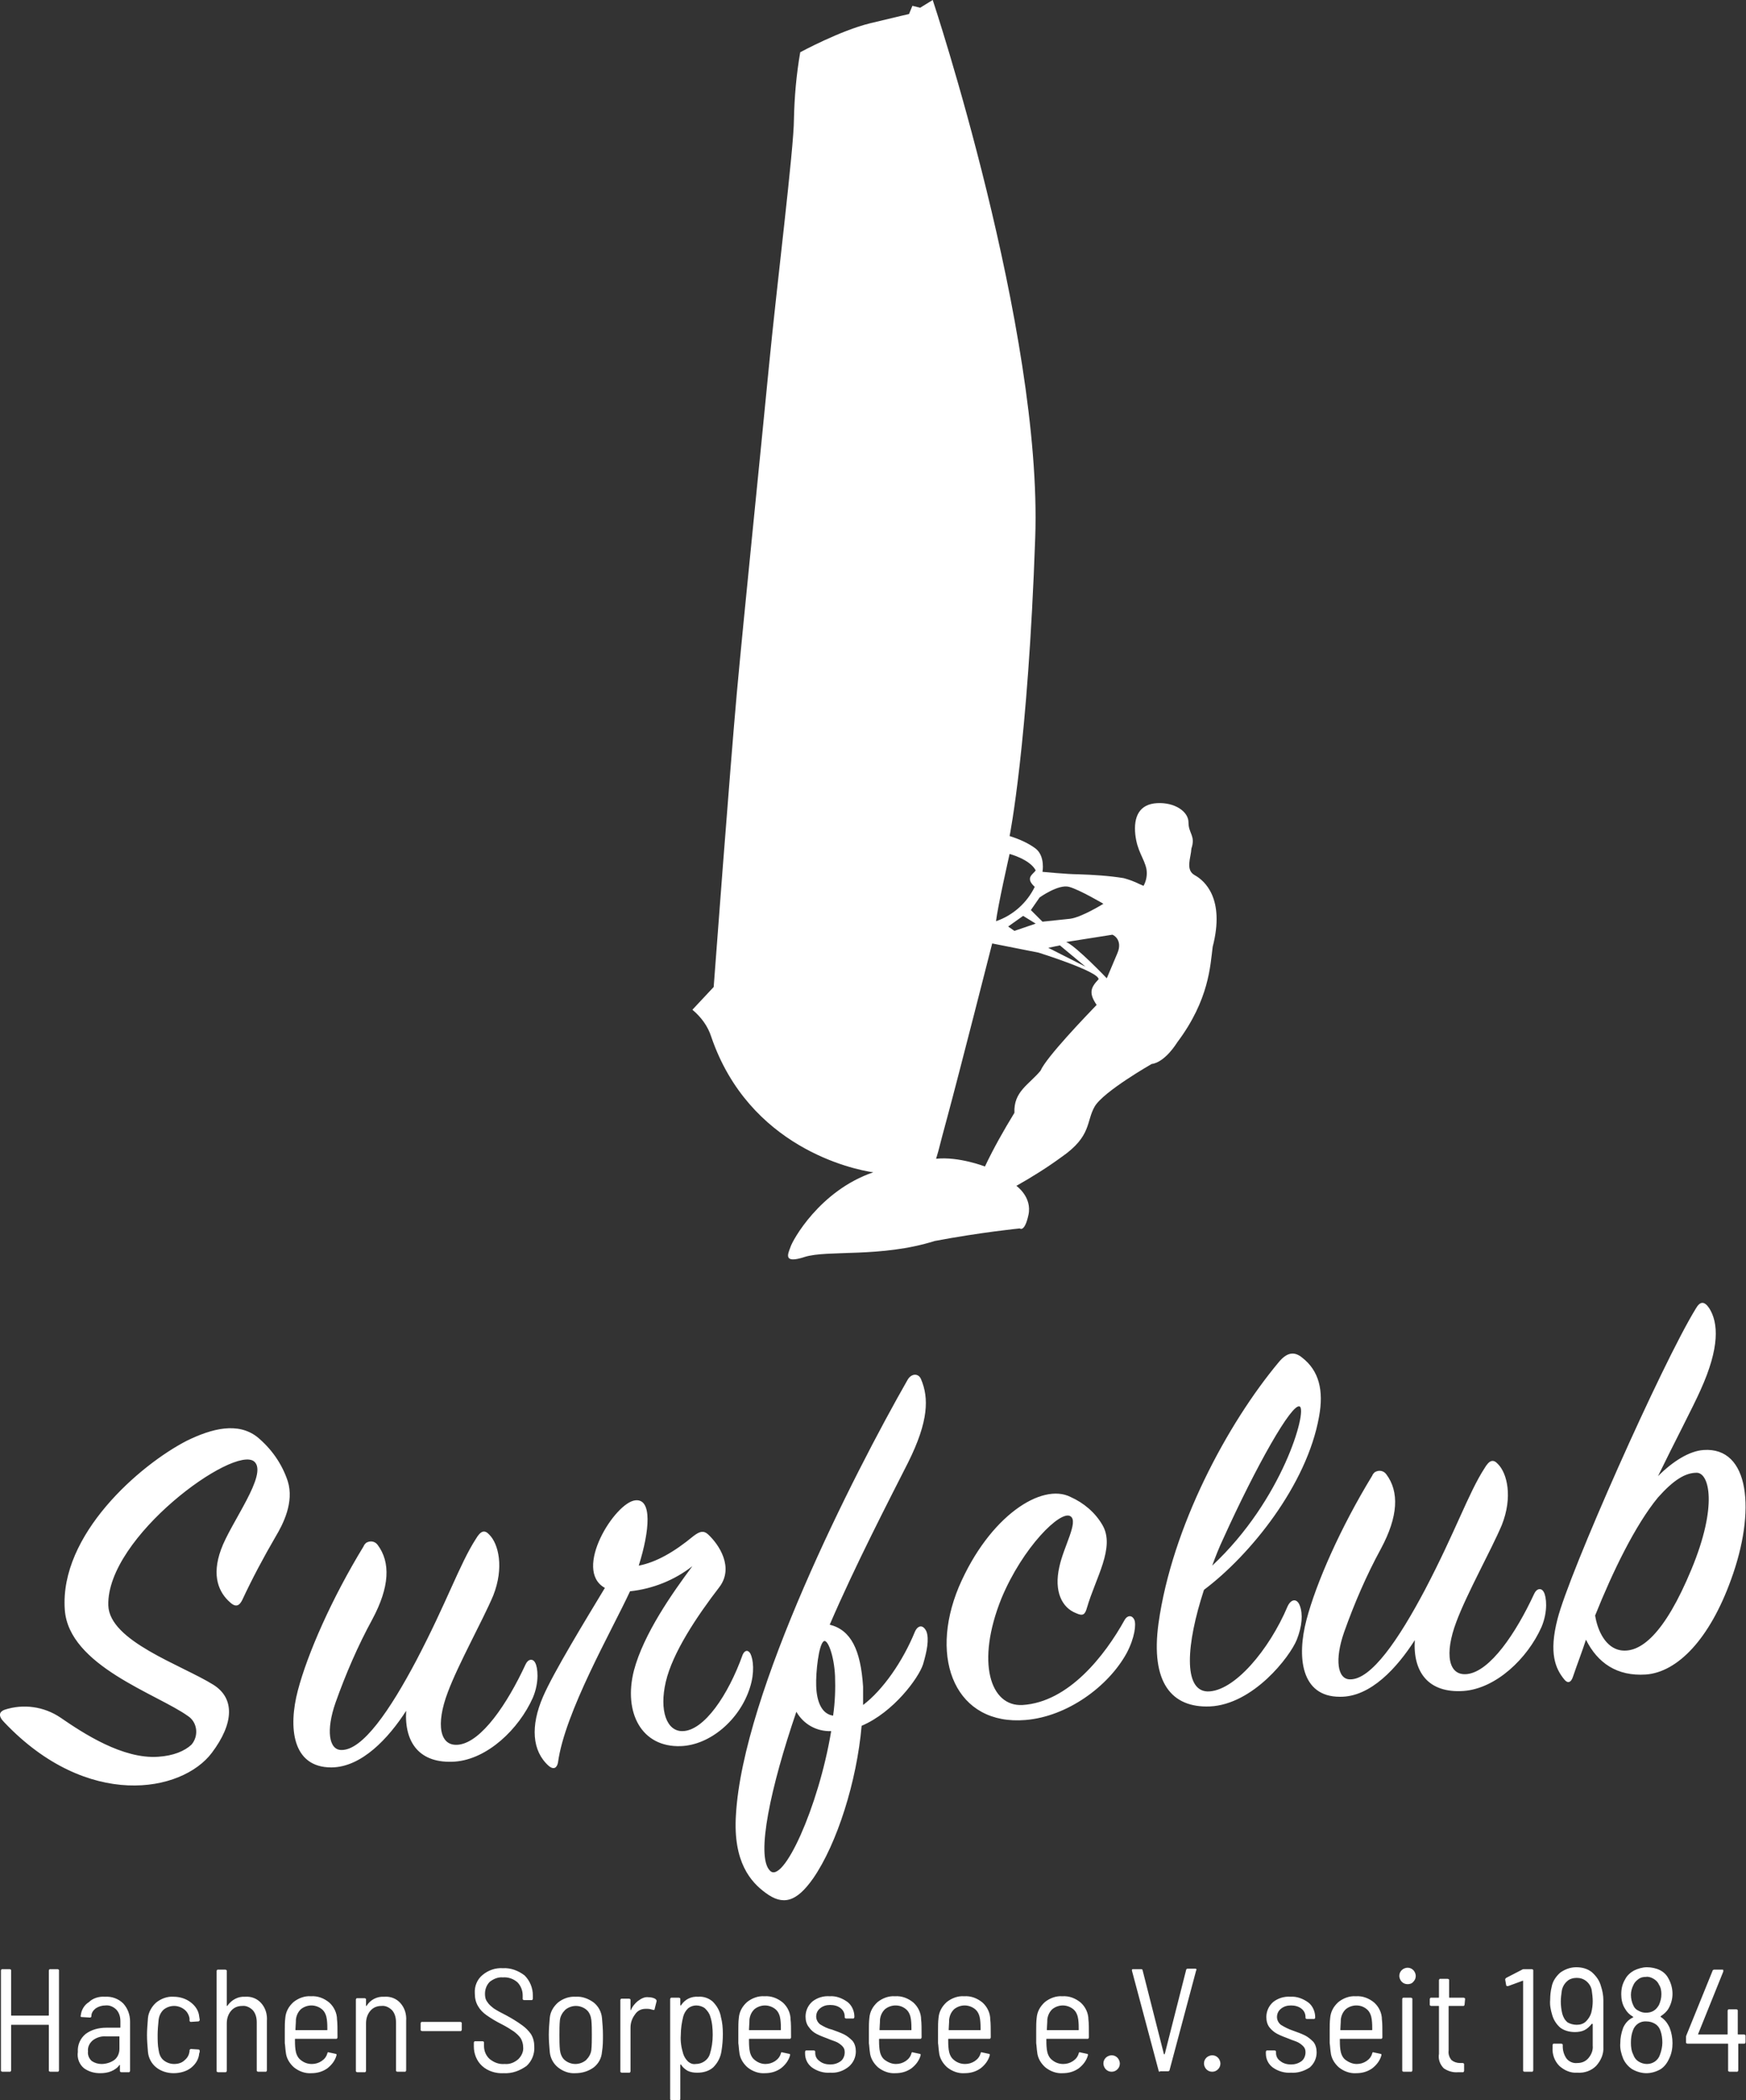 <?xml version="1.0" encoding="utf-8"?>
<!-- Generator: Adobe Illustrator 24.1.2, SVG Export Plug-In . SVG Version: 6.00 Build 0)  -->
<svg version="1.1" id="Komponente_3_1" xmlns="http://www.w3.org/2000/svg" xmlns:xlink="http://www.w3.org/1999/xlink" x="0px"
	 y="0px" viewBox="0 0 361.1 434.1" style="enable-background:new 0 0 361.1 434.1;" xml:space="preserve">
<rect x="0" y="0" width="361.1" height="434.1" fill="#333333" stroke="none"/>
<style type="text/css">
	.st0{fill:#FFFFFF;}
</style>
<path id="Pfad_1" class="st0" d="M246.4,175.4c0.9-2.7-0.6-3.1-0.6-5.4s-2.9-4.2-6.5-4s-4.9,2.7-4.5,6.5c0.4,3.5,1.8,4.8,2.3,7.1
	c0.2,1.2,0,2.4-0.6,3.5c0,0-0.4-0.2-0.9-0.4c-1-0.5-2.1-0.9-3.2-1.2c-3.1-0.5-6.3-0.7-9.5-0.8c-2.1,0-7.3-0.5-7.3-0.5
	s0.6-3.2-1.4-4.8c-1.6-1.2-3.5-2-5.4-2.6c0,0,3.8-18.8,5.3-61.7S192.9,0,192.9,0l-2.6,1.6l-1.6-0.4L188,2.9c0,0-1.8,0.4-8,1.9
	s-14.5,6-14.5,6c-0.8,4.6-1.2,9.2-1.3,13.8c0,6-3.6,34.8-5.2,51.4s-5.2,51.7-6.6,67.1s-4.8,60.9-4.8,60.9l-4.4,4.7
	c1.8,1.5,3.2,3.4,3.9,5.6c7.8,22.8,29.2,27.4,33.5,28c-11.1,3.8-16.7,14.1-17.1,15.4c-0.5,1.4-1.7,3.6,2.9,2.1
	c4.7-1.5,15.8,0.2,26.9-3.3c9.5-1.8,17.6-2.6,17.6-2.6s1,0.9,1.8-2.8s-2.5-6-2.5-6c3.2-1.8,6.4-3.8,9.4-6c6.2-4.3,5-7.3,6.8-10.4
	s11.8-8.8,11.8-8.8s2.4,0,5.3-4.5c6.6-8.8,6.8-15.9,7.3-19.7c2.6-10-1.7-13.7-3.7-14.8S246.3,177.3,246.4,175.4L246.4,175.4z
	 M205.2,195l9.6,1.9c0,0,12.5,3.9,12.4,5.5c-1.6,1.7-2.1,2.8-0.4,5.3c-2.2,2.3-10.4,10.8-11.6,13.6c-2.4,2.9-5.6,4.3-5.4,8.7
	c-2.2,3.6-4.3,7.3-6.1,11.1c0,0-5.4-2.1-10.1-1.6c0.9-3,0.2-0.8,2.4-8.9S205.2,195,205.2,195L205.2,195z M216.8,195.9l2.4-0.5
	l5.3,4.4L216.8,195.9z M209.8,192.4l-1.3-0.9l3.1-2.2l2.6,1.6L209.8,192.4L209.8,192.4z M214.2,179.9c-0.5,0.8-2.3,1.5-0.2,3.4
	c-1.6,3.3-4.5,5.9-8,7.1c0.3-2.9,2.8-13.9,2.8-13.9S213,177.6,214.2,179.9L214.2,179.9z M228.2,186.8c0,0-4.5,2.8-6.9,3.1l-5.7,0.6
	l-2.4-2.4l1.8-2.6c0,0,3.9-2.8,6.1-2.2S228.2,186.8,228.2,186.8L228.2,186.8z M231.1,197c-1.2,2.8-2.2,5.2-2.2,5.2s-6.4-6.7-8.4-7.5
	l9.5-1.5C230.1,193.1,232.3,194.2,231.1,197L231.1,197z"/>
<path id="Pfad_2" class="st0" d="M0.9,353.4c-1,0.4-1.4,1.2,0,2.6c17.2,18.1,36.7,14.5,42.9,6.3c4.6-6.1,4.8-11.3,0.3-14.1
	c-6.6-4.1-21.5-9-21.7-16.4c-0.4-14.1,26.1-33.3,30.2-29.7c2.9,2.6-4.9,12.6-6.9,18.2c-2,5.5-0.4,8.9,1.9,10.9
	c1.3,1.2,2,0.5,2.5-0.5c2.1-4.5,4.4-8.8,6.9-13.1c1.5-2.5,3.9-7.1,2.5-11.5c-1.2-3.6-3.4-6.7-6.3-9.1c-4-3.1-9.3-1.8-14.6,0.8
	c-9.7,5-26.3,19.4-25.2,34.9c0.8,11.6,19.1,17.4,25.5,22c1.8,1.2,2.2,3.7,1,5.5c-0.1,0.1-0.2,0.3-0.3,0.4c-1.4,1.3-3.7,2.3-6.9,2.5
	c-7.3,0.5-15.4-4.8-20.2-8.1C9.1,352.7,4.8,352.1,0.9,353.4L0.9,353.4z M84,353.6c-0.4,6.6,2.8,11,10.1,10.5
	c6.7-0.5,13.2-6.7,16.1-13.2c1.4-3.3,1-6.3,0.5-7.2c-0.5-1-1.5-0.8-2,0.3c-3.8,8.2-9.1,16-13.8,16.6c-4,0.5-4.8-4.2-2.3-10.8
	c2.2-5.9,7.2-14.8,9.4-20c2.3-5.8,1.1-10.7-0.8-12.6c-1-1.1-1.8-0.8-2.8,0.9c-3.3,5.1-6,13.1-12.3,25.1
	c-5.4,10.2-11.1,18.6-15.5,18.5c-2.6,0-3.2-4.1-1.2-9.8c2.1-5.9,4.6-11.7,7.6-17.2c3.6-6.7,3.8-11.8,1.1-15.4
	c-0.6-0.8-1.6-0.9-2.4-0.4c-0.2,0.2-0.4,0.4-0.5,0.7c-6.6,10.8-11.6,22.2-13.6,29.8s-1.2,15.9,6.9,15.9
	C74.8,365.3,80.4,359.2,84,353.6L84,353.6z M132.1,323.6c2.3-7.3,2.8-13.9-0.7-13.5c-4.2,0.4-13,14.4-6.3,18.1
	c-3.8,6.3-10.6,17.4-12.8,22.5c-2.6,6-2.3,11.2,1.2,14.3c1.1,0.9,1.7,0.3,1.9-0.7c1.4-10.4,11.1-27.2,14.9-35.4
	c4.7-0.5,9.2-2.3,12.9-5.2c-4.1,5.5-10.1,14-12.1,21.6c-2.2,8.7,1.6,15.9,9.7,15.6c6-0.2,12.2-5.4,14.3-12.1c1-3.1,0.7-5.8,0.1-7
	c-0.5-0.9-1.2-0.7-1.6,0.2c-3,8.4-8,15.7-12.4,15.8c-3.3,0.1-4.9-4.2-3.5-10.2s6.4-13.5,11.1-19.6c3-4,0-8.7-2.4-10.9
	c-0.9-0.8-1.7-0.6-3,0.4C139.4,320.8,135.7,322.9,132.1,323.6L132.1,323.6z M171.6,335.8c5.3-12.3,12.2-25.6,16.2-33.5
	c4.3-8.6,4.3-13.4,2.7-17.2c-0.5-1.3-2-1.3-2.8,0.1c-11.2,19.6-34.1,64.6-35.5,90c-0.6,9.7,3.1,13.8,6.1,16c3.6,2.7,6.4,2,9.9-3
	c4.9-7.1,9-20,10-31.5c6.6-2.8,11.8-9.9,12.7-12.7c0.8-2.7,1.3-5.2,0.7-6.8c-0.7-1.5-1.8-1.3-2.4,0.1c-2.5,6.1-6.6,12-10.7,15.1
	c0-1.4,0-2.6,0-3.8C178,341,176,336.9,171.6,335.8L171.6,335.8z M172.3,354.6c-2.2-0.3-3.4-2.6-3.5-6.2c-0.1-2.6,0.5-8.6,1.6-9.2
	c0.8-0.4,2.1,3,2.3,7.2C172.8,349.1,172.7,351.8,172.3,354.6L172.3,354.6z M164.7,353.8c1.5,2.6,4.2,4.1,7.2,4
	c-2.6,15.7-10,31.9-12.7,28.8C156.3,383.6,159.4,369.3,164.7,353.8L164.7,353.8z M221.4,309.4c-5.9-3-16.8,3.9-23.1,18.6
	c-6.3,15.1-0.5,28.7,13.8,27.5c8.6-0.7,17.1-6.9,20.9-13.8c1.7-3.2,2-6,1.6-6.9c-0.5-1.1-1.5-0.9-2,0c-4.1,7.4-11.6,17-21.1,17.6
	c-6.7,0.4-9.7-8.8-4.4-22c4.4-10.6,12.3-18.4,14.3-17c1.7,1.1-1.4,6.2-2.3,10.4c-1.2,5.2,0.6,8.5,3.4,9.6c1.5,0.7,1.9,0.3,2.3-1.1
	c1.8-6.2,5.9-12.5,3.2-17.1C226.5,312.6,224.1,310.6,221.4,309.4L221.4,309.4z M249,328.6c9.6-7.2,21.3-21.7,23.8-35.8
	c1-5.4,0-9.5-3.5-12.2c-1.7-1.4-3.2-1-4.8,0.9c-10.7,12.8-22.1,34.1-24.9,54c-1.7,12.4,2.8,17.5,10.6,17.2c9-0.4,16.6-10.3,18-13.8
	c1.1-2.8,1.3-5.3,0.6-7.1c-0.6-1.5-1.8-1.3-2.5,0.2c-3.8,9-11.1,17.7-16.6,17.6C244.7,349.4,245.3,339.9,249,328.6L249,328.6z
	 M250.7,323.6c0.7-1.9,1.4-3.7,2.3-5.6c6.8-15,14.2-28.1,15.8-27.3S265.3,310,250.7,323.6L250.7,323.6z M292.6,339
	c-0.4,6.6,2.8,11,10.1,10.5c6.7-0.5,13.2-6.7,16.1-13.2c1.4-3.3,1-6.3,0.5-7.2c-0.5-1-1.5-0.8-2,0.3c-3.8,8.2-9.1,16-13.8,16.6
	c-4,0.5-4.8-4.2-2.3-10.8c2.2-5.9,7.2-14.8,9.4-20c2.3-5.8,1.1-10.7-0.8-12.6c-1-1.1-1.8-0.8-2.8,0.9c-3.3,5.1-6,13.1-12.3,25.1
	c-5.4,10.2-11.1,18.6-15.5,18.5c-2.6,0-3.2-4.1-1.2-9.8c2.1-5.9,4.6-11.7,7.6-17.2c3.6-6.7,3.8-11.8,1.1-15.4
	c-0.6-0.8-1.6-0.9-2.4-0.4c-0.2,0.2-0.4,0.4-0.5,0.7c-6.6,10.8-11.6,22.2-13.6,29.8s-1.2,15.9,6.9,15.9
	C283.5,350.8,289,344.6,292.6,339L292.6,339z M358,326.5c5.2-14.2,3.9-27.5-5.7-26.8c-2.9,0.2-6.3,2.3-9.4,5.4
	c3.1-6.4,7.4-14.6,8.8-17.8c4-8.8,3.7-13.9,1.8-16.9c-1-1.5-1.9-1.5-2.8,0.1c-7,11.4-26.2,54.6-28.6,64.2c-1.8,7-0.4,10.2,1.4,12.4
	c0.7,0.9,1.4,0.7,1.8-0.5c0.8-2.4,1.9-5.2,2.7-7.7c2.4,4.8,6.4,7.6,12.4,7.2C347,345.6,353.6,338.7,358,326.5L358,326.5z
	 M350.9,304.4c2.6,0,4.4,6.8-1.1,20c-5.6,13.5-10.6,17.3-14.6,16.7c-3.1-0.5-4.8-4-5.3-7.2c3.6-9,8.3-18.7,13-24.4
	C346.2,305.8,348.6,304.4,350.9,304.4L350.9,304.4z"/>
<path id="Pfad_20" class="st0" d="M10.1,407.3c0-0.1,0.1-0.3,0.2-0.3c0,0,0,0,0.1,0h1.5c0.1,0,0.3,0.1,0.3,0.2c0,0,0,0,0,0.1v20.6
	c0,0.1-0.1,0.3-0.2,0.3c0,0,0,0-0.1,0h-1.5c-0.1,0-0.3-0.1-0.3-0.2c0,0,0,0,0-0.1v-9.3c0-0.1,0-0.1-0.1-0.1c0,0,0,0,0,0H2.4
	c-0.1,0-0.1,0-0.1,0.1c0,0,0,0,0,0v9.3c0,0.1-0.1,0.3-0.2,0.3c0,0,0,0-0.1,0H0.5c-0.1,0-0.3-0.1-0.3-0.2c0,0,0,0,0-0.1v-20.6
	c0-0.1,0.1-0.3,0.2-0.3c0,0,0,0,0.1,0H2c0.1,0,0.3,0.1,0.3,0.2c0,0,0,0,0,0.1v9.2c0,0.1,0,0.1,0.1,0.1c0,0,0,0,0,0H10
	c0.1,0,0.1,0,0.1-0.1c0,0,0,0,0,0V407.3z M21.7,412.7c1.4-0.1,2.8,0.4,3.8,1.4c0.9,1,1.4,2.3,1.4,3.7v10.2c0,0.1-0.1,0.3-0.2,0.3
	c0,0,0,0-0.1,0h-1.5c-0.1,0-0.3-0.1-0.3-0.2c0,0,0,0,0-0.1v-1.1c0,0,0-0.1,0-0.1c0,0-0.1,0-0.1,0c-0.4,0.6-1,1-1.7,1.3
	c-0.7,0.3-1.5,0.4-2.3,0.4c-1.2,0-2.3-0.3-3.3-1c-1-0.8-1.5-2.1-1.3-3.4c-0.1-1.4,0.5-2.8,1.6-3.7c1.2-0.9,2.7-1.3,4.3-1.3h2.8
	c0.1,0,0.1,0,0.1-0.1c0,0,0,0,0,0v-1.2c0-0.9-0.2-1.7-0.8-2.4c-0.6-0.6-1.4-1-2.3-0.9c-0.7,0-1.4,0.2-2,0.6
	c-0.5,0.4-0.9,0.9-0.9,1.6c0,0.2-0.1,0.3-0.3,0.3c0,0,0,0,0,0l-1.7-0.1c-0.1,0-0.2,0-0.2-0.1c0-0.1-0.1-0.1,0-0.2
	c0.1-1.1,0.7-2.2,1.7-2.8C19.2,413,20.5,412.6,21.7,412.7z M21,426.6c0.9,0,1.9-0.3,2.6-0.8c0.7-0.5,1.1-1.4,1.1-2.3V421
	c0-0.1,0-0.1-0.1-0.1c0,0,0,0,0,0H22c-1-0.1-2,0.2-2.8,0.8c-0.7,0.6-1.1,1.4-1,2.3c-0.1,0.7,0.2,1.5,0.8,2
	C19.6,426.4,20.3,426.6,21,426.6L21,426.6z M35.9,428.5c-1.3,0-2.6-0.4-3.6-1.2c-1-0.8-1.6-2-1.7-3.2c-0.1-1.2-0.2-2.3-0.2-3.5
	c0-1,0.1-2.2,0.2-3.5c0.1-1.2,0.8-2.4,1.7-3.2c1-0.8,2.3-1.3,3.6-1.2c1.3,0,2.6,0.4,3.6,1.2c0.9,0.7,1.6,1.7,1.7,2.9l0.1,0.6v0.1
	c0,0.1,0,0.1-0.1,0.2c-0.1,0.1-0.1,0.1-0.2,0.1l-1.5,0.1c-0.2,0-0.3-0.1-0.3-0.3c0-0.1,0-0.2,0-0.4c-0.1-0.7-0.5-1.4-1-1.8
	c-0.6-0.5-1.4-0.8-2.2-0.8c-0.8,0-1.6,0.3-2.2,0.8c-0.6,0.6-0.9,1.3-1,2.1c-0.1,1-0.2,2.1-0.2,3.1c0,1,0,2.1,0.2,3.1
	c0.1,0.8,0.4,1.6,1,2.1c0.6,0.5,1.4,0.8,2.2,0.8c0.8,0,1.6-0.2,2.2-0.8c0.6-0.5,0.9-1.1,1-1.8l0-0.2c0-0.2,0.2-0.3,0.3-0.3l1.5,0.1
	c0.2,0,0.3,0.1,0.3,0.3v0.1c0,0.1,0,0.2-0.1,0.4c-0.1,1.2-0.7,2.2-1.7,3C38.6,428.1,37.3,428.5,35.9,428.5z M50.7,412.7
	c1.3-0.1,2.5,0.4,3.3,1.3c0.9,1,1.3,2.3,1.2,3.7v10.2c0,0.1-0.1,0.3-0.2,0.3c0,0,0,0-0.1,0h-1.5c-0.1,0-0.3-0.1-0.3-0.2
	c0,0,0,0,0-0.1V418c0-0.9-0.2-1.8-0.8-2.5c-0.6-0.6-1.4-1-2.2-0.9c-0.9,0-1.7,0.3-2.3,1c-0.6,0.7-0.9,1.6-0.9,2.6v9.8
	c0,0.1-0.1,0.3-0.2,0.3c0,0,0,0-0.1,0h-1.5c-0.1,0-0.3-0.1-0.3-0.2c0,0,0,0,0-0.1v-20.6c0-0.1,0.1-0.3,0.2-0.3c0,0,0,0,0.1,0h1.5
	c0.1,0,0.3,0.1,0.3,0.2c0,0,0,0,0,0.1v7.1c0,0,0,0.1,0,0.1c0,0,0.1,0,0.1,0C47.9,413.3,49.3,412.6,50.7,412.7L50.7,412.7z
	 M64.5,426.6c0.7,0,1.4-0.2,2-0.6c0.6-0.4,1-0.9,1.2-1.6c0-0.2,0.2-0.3,0.3-0.2c0,0,0,0,0,0l1.4,0.3c0.1,0,0.2,0.1,0.2,0.1
	c0,0.1,0,0.2,0,0.2c-0.3,1.1-1,2-1.9,2.7c-1,0.7-2.1,1-3.3,1c-1.3,0.1-2.6-0.4-3.6-1.2c-0.9-0.8-1.6-1.9-1.7-3.2
	c-0.1-0.6-0.1-1.2-0.2-1.8c0-0.7,0-1.3,0-1.7v-1c0-0.8,0-1.7,0.1-2.5c0.1-1.3,0.7-2.4,1.7-3.3c1-0.8,2.3-1.3,3.6-1.2
	c1.4-0.1,2.7,0.4,3.8,1.3c1,0.9,1.6,2.2,1.6,3.5c0.1,0.7,0.1,1.9,0.1,3.7c0,0.1-0.1,0.3-0.2,0.3c0,0,0,0-0.1,0h-8.4
	c-0.1,0-0.1,0-0.1,0.1c0,0,0,0,0,0c0,0.6,0,1.3,0.1,2.1c0.1,0.8,0.4,1.6,1,2.1C62.8,426.3,63.6,426.6,64.5,426.6z M64.4,414.5
	c-0.8,0-1.6,0.3-2.2,0.8c-0.6,0.6-0.9,1.3-1,2.1c0,0.8-0.1,1.6-0.1,2.1c0,0.1,0,0.1,0.1,0.1c0,0,0,0,0,0h6.4c0.1,0,0.1,0,0.1-0.1
	c0,0,0,0,0,0c0-0.6,0-1.3-0.1-2.1c-0.1-0.8-0.4-1.6-1-2.1C66,414.8,65.2,414.5,64.4,414.5z M79.5,412.7c1.3-0.1,2.5,0.4,3.3,1.3
	c0.9,1,1.3,2.3,1.2,3.7v10.2c0,0.1-0.1,0.3-0.2,0.3c0,0,0,0-0.1,0h-1.5c-0.1,0-0.3-0.1-0.3-0.2c0,0,0,0,0-0.1V418
	c0-0.9-0.2-1.8-0.8-2.5c-0.6-0.6-1.4-1-2.2-0.9c-0.9,0-1.7,0.3-2.3,1c-0.6,0.7-0.9,1.6-0.9,2.6v9.8c0,0.1-0.1,0.3-0.2,0.3
	c0,0,0,0-0.1,0h-1.5c-0.1,0-0.3-0.1-0.3-0.2c0,0,0,0,0-0.1v-14.7c0-0.1,0.1-0.3,0.2-0.3c0,0,0,0,0.1,0h1.5c0.1,0,0.3,0.1,0.3,0.2
	c0,0,0,0,0,0.1v1.2c0,0,0,0.1,0,0.1c0,0,0.1,0,0.1,0C76.6,413.3,78,412.6,79.5,412.7L79.5,412.7z M87.3,419.8
	c-0.1,0-0.3-0.1-0.3-0.2c0,0,0,0,0-0.1v-1.3c0-0.1,0.1-0.3,0.2-0.3c0,0,0,0,0.1,0h7.9c0.1,0,0.3,0.1,0.3,0.2c0,0,0,0,0,0.1v1.3
	c0,0.1-0.1,0.3-0.2,0.3c0,0,0,0-0.1,0L87.3,419.8z M104.2,428.5c-1.6,0.1-3.3-0.4-4.5-1.5c-1.1-1-1.7-2.5-1.7-4v-0.8
	c0-0.1,0.1-0.3,0.2-0.3c0,0,0,0,0.1,0h1.5c0.1,0,0.3,0.1,0.3,0.2c0,0,0,0,0,0.1v0.7c0,1,0.4,2,1.2,2.7c0.9,0.7,1.9,1.1,3.1,1
	c1,0.1,2-0.3,2.8-1c0.7-0.7,1.1-1.6,1-2.5c0-0.6-0.2-1.3-0.5-1.8c-0.4-0.6-0.9-1-1.4-1.4c-0.6-0.4-1.5-1-2.7-1.6c-1-0.5-2-1.1-3-1.8
	c-0.7-0.5-1.3-1.1-1.7-1.8c-0.5-0.8-0.7-1.7-0.7-2.7c-0.1-1.5,0.5-2.9,1.6-3.8c1.2-1,2.7-1.5,4.2-1.4c1.6-0.1,3.2,0.5,4.5,1.5
	c1.1,1.1,1.7,2.6,1.7,4.1v0.7c0,0.1-0.1,0.3-0.2,0.3c0,0,0,0-0.1,0h-1.5c-0.1,0-0.3-0.1-0.3-0.2c0,0,0,0,0-0.1v-0.7
	c0-1-0.4-2-1.1-2.7c-0.8-0.7-1.9-1.1-3-1c-1-0.1-1.9,0.3-2.7,0.9c-0.7,0.7-1,1.6-1,2.5c0,0.6,0.1,1.2,0.5,1.7
	c0.3,0.5,0.8,0.9,1.3,1.3c0.6,0.4,1.5,0.9,2.7,1.5c1.1,0.6,2.1,1.2,3.2,2c0.7,0.5,1.3,1.1,1.8,1.8c0.5,0.8,0.7,1.7,0.7,2.6
	c0.1,1.5-0.5,3-1.6,4C107.5,428,105.9,428.6,104.2,428.5z M119,428.5c-1.3,0.1-2.6-0.4-3.6-1.2c-1-0.8-1.6-2-1.7-3.2
	c-0.1-1.2-0.2-2.3-0.2-3.5c0-1.2,0.1-2.3,0.2-3.5c0.1-1.3,0.8-2.4,1.7-3.2c1-0.8,2.3-1.3,3.7-1.2c1.3-0.1,2.6,0.4,3.7,1.2
	c1,0.8,1.6,2,1.7,3.2c0.1,1.1,0.2,2.3,0.2,3.5c0,1.2,0,2.3-0.2,3.5c-0.1,1.3-0.7,2.4-1.7,3.2C121.7,428.1,120.4,428.5,119,428.5z
	 M119,426.6c0.8,0,1.6-0.3,2.2-0.8c0.6-0.6,1-1.3,1.1-2.1c0.1-1,0.1-2.1,0.1-3.1c0-1,0-2.1-0.1-3.1c-0.1-0.8-0.4-1.6-1-2.1
	c-0.6-0.5-1.4-0.8-2.2-0.8c-0.8,0-1.6,0.3-2.2,0.8c-0.6,0.6-1,1.3-1.1,2.1c-0.1,1-0.1,2.1-0.1,3.1c0,1,0,2.1,0.1,3.1
	c0.1,0.8,0.4,1.6,1,2.1C117.4,426.3,118.2,426.6,119,426.6z M134.1,412.8c0.5,0,1.1,0.1,1.5,0.4c0.1,0.1,0.2,0.2,0.2,0.4l-0.4,1.6
	c0,0.2-0.1,0.3-0.4,0.2c-0.3-0.1-0.7-0.2-1.1-0.2l-0.4,0c-0.9,0-1.7,0.4-2.2,1.2c-0.6,0.8-0.9,1.7-0.9,2.7v9c0,0.1-0.1,0.3-0.2,0.3
	c0,0,0,0-0.1,0h-1.5c-0.1,0-0.3-0.1-0.3-0.2c0,0,0,0,0-0.1v-14.7c0-0.1,0.1-0.3,0.2-0.3c0,0,0,0,0.1,0h1.5c0.1,0,0.3,0.1,0.3,0.2
	c0,0,0,0,0,0.1v2c0,0.1,0,0.1,0,0.1s0.1,0,0.1-0.1c0.3-0.7,0.8-1.3,1.4-1.8C132.7,413,133.4,412.7,134.1,412.8L134.1,412.8z
	 M149.1,416.9c0.3,1.1,0.4,2.3,0.4,3.5c0,1.2-0.1,2.4-0.3,3.6c-0.2,1.3-0.8,2.4-1.7,3.3c-0.9,0.8-2.1,1.1-3.3,1.1
	c-0.7,0-1.4-0.1-2-0.4c-0.5-0.3-1-0.7-1.3-1.2c0-0.1-0.1-0.1-0.1-0.1c0,0-0.1,0-0.1,0.1v7c0,0.1-0.1,0.3-0.2,0.3c0,0,0,0-0.1,0h-1.5
	c-0.1,0-0.3-0.1-0.3-0.2c0,0,0,0,0-0.1v-20.6c0-0.1,0.1-0.3,0.2-0.3c0,0,0,0,0.1,0h1.5c0.1,0,0.3,0.1,0.3,0.2c0,0,0,0,0,0.1v1.2
	c0,0.1,0,0.1,0.1,0.1c0,0,0.1,0,0.1-0.1c0.8-1.2,2.1-1.8,3.5-1.7c1.1-0.1,2.2,0.3,3,1C148.3,414.6,148.9,415.7,149.1,416.9z
	 M146.8,424.6c0.4-1.3,0.6-2.6,0.6-4c0-1.3-0.1-2.6-0.5-3.8c-0.2-0.7-0.6-1.2-1.1-1.7c-0.5-0.4-1.2-0.6-1.8-0.6
	c-0.6,0-1.2,0.2-1.7,0.6c-0.5,0.5-0.8,1-1,1.7c-0.3,1.2-0.5,2.5-0.5,3.8c-0.1,1.3,0.1,2.6,0.5,3.9c0.2,0.6,0.5,1.1,1,1.6
	c0.5,0.4,1,0.6,1.6,0.5C145.2,426.6,146.4,425.8,146.8,424.6z M158.3,426.6c0.7,0,1.4-0.2,2-0.6c0.6-0.4,1-0.9,1.2-1.6
	c0-0.2,0.2-0.3,0.3-0.2c0,0,0,0,0,0l1.4,0.3c0.1,0,0.2,0.1,0.2,0.1c0,0.1,0,0.2,0,0.2c-0.3,1.1-1,2-1.9,2.7c-1,0.7-2.1,1-3.3,1
	c-1.3,0.1-2.6-0.4-3.6-1.2c-0.9-0.8-1.6-1.9-1.7-3.2c-0.1-0.6-0.1-1.2-0.2-1.8c0-0.7,0-1.3,0-1.7v-1c0-0.8,0-1.7,0.1-2.5
	c0.1-1.3,0.7-2.4,1.7-3.3c1-0.8,2.3-1.3,3.6-1.2c1.4-0.1,2.7,0.4,3.8,1.3c1,0.9,1.6,2.2,1.6,3.5c0.1,0.7,0.1,1.9,0.1,3.7
	c0,0.1-0.1,0.3-0.2,0.3c0,0,0,0-0.1,0H155c-0.1,0-0.1,0-0.1,0.1c0,0,0,0,0,0c0,0.6,0,1.3,0.1,2.1c0.1,0.8,0.4,1.6,1,2.1
	C156.7,426.3,157.5,426.6,158.3,426.6z M158.2,414.5c-0.8,0-1.6,0.3-2.2,0.8c-0.6,0.6-0.9,1.3-1,2.1c0,0.8-0.1,1.6-0.1,2.1
	c0,0.1,0,0.1,0.1,0.1c0,0,0,0,0,0h6.4c0.1,0,0.1,0,0.1-0.1c0,0,0,0,0,0c0-0.6,0-1.3-0.1-2.1c-0.1-0.8-0.4-1.6-1-2.1
	C159.8,414.8,159,414.5,158.2,414.5z M171.7,428.4c-1.3,0.1-2.7-0.3-3.8-1.1c-0.9-0.7-1.4-1.7-1.4-2.9v-0.3c0-0.1,0.1-0.3,0.2-0.3
	c0,0,0,0,0.1,0h1.5c0.1,0,0.3,0.1,0.3,0.2c0,0,0,0,0,0.1v0.2c0,0.7,0.3,1.3,0.9,1.7c0.6,0.5,1.4,0.7,2.2,0.7c0.8,0,1.5-0.2,2.2-0.7
	c0.5-0.4,0.8-1.1,0.8-1.8c0-0.5-0.1-0.9-0.5-1.3c-0.3-0.3-0.7-0.6-1.1-0.8c-0.4-0.2-1.1-0.4-1.8-0.7c-0.8-0.3-1.6-0.6-2.4-1
	c-0.6-0.3-1.2-0.8-1.6-1.4c-0.5-0.6-0.7-1.4-0.7-2.2c0-1.2,0.5-2.3,1.4-3.1c1-0.8,2.3-1.2,3.6-1.1c1.3-0.1,2.6,0.4,3.7,1.2
	c0.9,0.7,1.4,1.9,1.4,3v0.1c0,0.1-0.1,0.3-0.2,0.3c0,0,0,0-0.1,0H175c-0.1,0-0.3-0.1-0.3-0.2c0,0,0,0,0-0.1v-0.1
	c0-0.7-0.3-1.3-0.8-1.7c-0.6-0.5-1.4-0.7-2.2-0.7c-0.8,0-1.5,0.2-2.1,0.7c-0.5,0.4-0.8,1-0.8,1.7c0,0.6,0.3,1.2,0.8,1.6
	c0.8,0.5,1.6,0.9,2.5,1.1c0.8,0.3,1.7,0.6,2.5,1c0.6,0.3,1.2,0.8,1.7,1.3c0.5,0.6,0.7,1.4,0.7,2.2c0,1.2-0.5,2.3-1.4,3.1
	C174.4,428.1,173,428.5,171.7,428.4z M185.3,426.6c0.7,0,1.4-0.2,2-0.6c0.6-0.4,1-0.9,1.2-1.6c0-0.2,0.2-0.3,0.3-0.2c0,0,0,0,0,0
	l1.4,0.3c0.1,0,0.2,0.1,0.2,0.1c0,0.1,0,0.2,0,0.2c-0.3,1.1-1,2-1.9,2.7c-1,0.7-2.1,1-3.3,1c-1.3,0.1-2.6-0.4-3.6-1.2
	c-0.9-0.8-1.6-1.9-1.7-3.2c-0.1-0.6-0.1-1.2-0.2-1.8c0-0.7,0-1.3,0-1.7v-1c0-0.8,0-1.7,0.1-2.5c0.1-1.3,0.7-2.4,1.7-3.3
	c1-0.8,2.3-1.3,3.6-1.2c1.4-0.1,2.7,0.4,3.8,1.3c1,0.9,1.6,2.2,1.6,3.5c0.1,0.7,0.1,1.9,0.1,3.7c0,0.1-0.1,0.3-0.2,0.3
	c0,0,0,0-0.1,0h-8.4c-0.1,0-0.1,0-0.1,0.1c0,0,0,0,0,0c0,0.6,0,1.3,0.1,2.1c0.1,0.8,0.4,1.6,1,2.1
	C183.7,426.3,184.5,426.6,185.3,426.6z M185.2,414.5c-0.8,0-1.6,0.3-2.2,0.8c-0.6,0.6-0.9,1.3-1,2.1c0,0.8-0.1,1.6-0.1,2.1
	c0,0.1,0,0.1,0.1,0.1c0,0,0,0,0,0h6.4c0.1,0,0.1,0,0.1-0.1c0,0,0,0,0,0c0-0.6,0-1.3-0.1-2.1c-0.1-0.8-0.4-1.6-1-2.1
	C186.8,414.8,186.1,414.5,185.2,414.5z M199.6,426.6c0.7,0,1.4-0.2,2-0.6c0.6-0.4,1-0.9,1.2-1.6c0-0.2,0.2-0.3,0.3-0.2c0,0,0,0,0,0
	l1.4,0.3c0.1,0,0.2,0.1,0.2,0.1c0,0.1,0,0.2,0,0.2c-0.3,1.1-1,2-1.9,2.7c-1,0.7-2.1,1-3.3,1c-1.3,0.1-2.6-0.4-3.6-1.2
	c-0.9-0.8-1.6-1.9-1.7-3.2c-0.1-0.6-0.1-1.2-0.2-1.8c0-0.7,0-1.3,0-1.7v-1c0-0.8,0-1.7,0.1-2.5c0.1-1.3,0.7-2.4,1.7-3.3
	c1-0.8,2.3-1.3,3.6-1.2c1.4-0.1,2.7,0.4,3.8,1.3c1,0.9,1.6,2.2,1.6,3.5c0.1,0.7,0.1,1.9,0.1,3.7c0,0.1-0.1,0.3-0.2,0.3
	c0,0,0,0-0.1,0h-8.4c-0.1,0-0.1,0-0.1,0.1c0,0,0,0,0,0c0,0.6,0,1.3,0.1,2.1c0.1,0.8,0.4,1.6,1,2.1
	C197.9,426.3,198.7,426.6,199.6,426.6z M199.5,414.5c-0.8,0-1.6,0.3-2.2,0.8c-0.6,0.6-0.9,1.3-1,2.1c0,0.8-0.1,1.6-0.1,2.1
	c0,0.1,0,0.1,0.1,0.1c0,0,0,0,0,0h6.4c0.1,0,0.1,0,0.1-0.1c0,0,0,0,0,0c0-0.6,0-1.3-0.1-2.1c-0.1-0.8-0.4-1.6-1-2.1
	C201.1,414.8,200.3,414.5,199.5,414.5z M219.9,426.6c0.7,0,1.4-0.2,2-0.6c0.6-0.4,1-0.9,1.2-1.6c0-0.2,0.2-0.3,0.3-0.2c0,0,0,0,0,0
	l1.4,0.3c0.1,0,0.2,0.1,0.2,0.1c0,0.1,0,0.2,0,0.2c-0.3,1.1-1,2-1.9,2.7c-1,0.7-2.1,1-3.3,1c-1.3,0.1-2.6-0.4-3.6-1.2
	c-0.9-0.8-1.6-1.9-1.7-3.2c-0.1-0.6-0.1-1.2-0.2-1.8c0-0.7,0-1.3,0-1.7v-1c0-0.8,0-1.7,0.1-2.5c0.1-1.3,0.7-2.4,1.7-3.3
	c1-0.8,2.3-1.3,3.6-1.2c1.4-0.1,2.7,0.4,3.8,1.3c1,0.9,1.6,2.2,1.6,3.5c0.1,0.7,0.1,1.9,0.1,3.7c0,0.1-0.1,0.3-0.2,0.3
	c0,0,0,0-0.1,0h-8.4c-0.1,0-0.1,0-0.1,0.1c0,0,0,0,0,0c0,0.6,0,1.3,0.1,2.1c0.1,0.8,0.4,1.6,1,2.1
	C218.2,426.3,219,426.6,219.9,426.6z M219.8,414.5c-0.8,0-1.6,0.3-2.2,0.8c-0.6,0.6-0.9,1.3-1,2.1c0,0.8-0.1,1.6-0.1,2.1
	c0,0.1,0,0.1,0.1,0.1c0,0,0,0,0,0h6.4c0.1,0,0.1,0,0.1-0.1c0,0,0,0,0,0c0-0.6,0-1.3-0.1-2.1c-0.1-0.8-0.4-1.6-1-2.1
	C221.4,414.8,220.6,414.5,219.8,414.5z M229.9,428.2c-0.5,0-0.9-0.2-1.2-0.5c-0.3-0.3-0.5-0.8-0.5-1.2c0-0.5,0.2-0.9,0.5-1.2
	c0.3-0.3,0.8-0.5,1.2-0.5c0.5,0,0.9,0.2,1.2,0.5c0.3,0.3,0.5,0.8,0.5,1.2c0,0.5-0.2,0.9-0.5,1.2C230.8,428,230.4,428.2,229.9,428.2z
	 M239.9,428.2c-0.2,0-0.3-0.1-0.3-0.3l-5.5-20.6l0-0.1c0-0.2,0.1-0.2,0.3-0.2h1.6c0.2,0,0.3,0.1,0.3,0.2c0,0,0,0,0,0l4.4,17.3
	c0,0,0,0.1,0.1,0.1s0,0,0.1-0.1l4.4-17.3c0-0.2,0.2-0.3,0.3-0.3h1.6c0.1,0,0.2,0,0.2,0.1c0.1,0.1,0.1,0.2,0,0.2l-5.5,20.6
	c0,0.2-0.2,0.3-0.3,0.3H239.9z M250.7,428.2c-0.5,0-0.9-0.2-1.2-0.5c-0.3-0.3-0.5-0.8-0.5-1.2c0-0.5,0.2-0.9,0.5-1.2
	c0.3-0.3,0.8-0.5,1.2-0.5c0.5,0,0.9,0.2,1.2,0.5c0.3,0.3,0.5,0.8,0.5,1.2c0,0.5-0.2,0.9-0.5,1.2C251.6,428,251.2,428.2,250.7,428.2z
	 M267,428.4c-1.3,0.1-2.7-0.3-3.8-1.1c-0.9-0.7-1.4-1.7-1.4-2.9v-0.3c0-0.1,0.1-0.3,0.2-0.3c0,0,0,0,0.1,0h1.5
	c0.1,0,0.3,0.1,0.3,0.2c0,0,0,0,0,0.1v0.2c0,0.7,0.3,1.3,0.9,1.7c0.6,0.5,1.4,0.7,2.2,0.7c0.8,0,1.5-0.2,2.2-0.7
	c0.5-0.4,0.8-1.1,0.8-1.8c0-0.5-0.1-0.9-0.5-1.3c-0.3-0.3-0.7-0.6-1.1-0.8c-0.4-0.2-1.1-0.4-1.8-0.7c-0.8-0.3-1.6-0.6-2.4-1
	c-0.6-0.3-1.2-0.8-1.6-1.3c-0.5-0.6-0.7-1.4-0.7-2.2c0-1.2,0.5-2.3,1.4-3.1c1-0.8,2.3-1.2,3.6-1.1c1.3-0.1,2.6,0.4,3.7,1.2
	c0.9,0.7,1.4,1.9,1.4,3v0.1c0,0.1-0.1,0.3-0.2,0.3c0,0,0,0-0.1,0h-1.4c-0.1,0-0.3-0.1-0.3-0.2c0,0,0,0,0-0.1v-0.1
	c0-0.7-0.3-1.3-0.8-1.7c-0.6-0.5-1.4-0.7-2.2-0.7c-0.8,0-1.5,0.2-2.1,0.7c-0.5,0.4-0.8,1-0.8,1.7c0,0.6,0.3,1.2,0.8,1.6
	c0.8,0.5,1.6,0.9,2.5,1.2c0.8,0.3,1.7,0.6,2.5,1c0.6,0.3,1.2,0.8,1.7,1.3c0.5,0.6,0.7,1.4,0.7,2.2c0,1.2-0.5,2.3-1.4,3.1
	C269.7,428.1,268.3,428.5,267,428.4z M280.6,426.6c0.7,0,1.4-0.2,2-0.6c0.6-0.4,1-0.9,1.2-1.6c0-0.2,0.2-0.3,0.3-0.2c0,0,0,0,0,0
	l1.4,0.3c0.1,0,0.2,0.1,0.2,0.1c0,0.1,0,0.2,0,0.2c-0.3,1.1-1,2-1.9,2.7c-1,0.7-2.1,1-3.3,1c-1.3,0.1-2.6-0.4-3.6-1.2
	c-0.9-0.8-1.6-1.9-1.7-3.2c-0.1-0.6-0.1-1.2-0.2-1.8c0-0.7,0-1.3,0-1.7v-1c0-0.8,0-1.7,0.1-2.5c0.1-1.3,0.7-2.4,1.7-3.3
	c1-0.8,2.3-1.3,3.6-1.2c1.4-0.1,2.7,0.4,3.8,1.3c1,0.9,1.6,2.2,1.6,3.5c0.1,0.7,0.1,1.9,0.1,3.7c0,0.1-0.1,0.3-0.2,0.3
	c0,0,0,0-0.1,0h-8.4c-0.1,0-0.1,0-0.1,0.1c0,0,0,0,0,0c0,0.6,0,1.3,0.1,2.1c0.1,0.8,0.4,1.6,1,2.1
	C279,426.3,279.8,426.6,280.6,426.6z M280.5,414.5c-0.8,0-1.6,0.3-2.2,0.8c-0.6,0.6-0.9,1.3-1,2.1c0,0.8-0.1,1.6-0.1,2.1
	c0,0.1,0,0.1,0.1,0.1c0,0,0,0,0,0h6.4c0.1,0,0.1,0,0.1-0.1c0,0,0,0,0,0c0-0.6,0-1.3-0.1-2.1c-0.1-0.8-0.4-1.6-1-2.1
	C282.1,414.8,281.4,414.5,280.5,414.5L280.5,414.5z M291.1,410.1c-0.5,0-0.9-0.2-1.2-0.5c-0.3-0.3-0.5-0.8-0.5-1.2
	c0-0.5,0.2-0.9,0.5-1.2c0.3-0.3,0.8-0.5,1.2-0.5c0.5,0,0.9,0.2,1.2,0.5c0.3,0.3,0.5,0.8,0.5,1.2c0,0.5-0.2,0.9-0.5,1.2
	C292,410,291.5,410.1,291.1,410.1z M290.3,428.2c-0.1,0-0.3-0.1-0.3-0.2c0,0,0,0,0-0.1v-14.7c0-0.1,0.1-0.3,0.2-0.3c0,0,0,0,0.1,0
	h1.5c0.1,0,0.3,0.1,0.3,0.2c0,0,0,0,0,0.1v14.7c0,0.1-0.1,0.3-0.2,0.3c0,0,0,0-0.1,0L290.3,428.2z M302.9,414.3
	c0,0.1-0.1,0.3-0.2,0.3c0,0,0,0-0.1,0h-2.9c-0.1,0-0.1,0-0.1,0.1c0,0,0,0,0,0v9.1c-0.1,0.7,0.1,1.4,0.6,2c0.5,0.4,1.1,0.6,1.8,0.6
	h0.5c0.1,0,0.3,0.1,0.3,0.2c0,0,0,0,0,0.1v1.3c0,0.1-0.1,0.3-0.2,0.3c0,0,0,0-0.1,0l-0.9,0c-1.1,0.1-2.1-0.2-3-0.8
	c-0.8-0.8-1.2-1.9-1-3v-9.8c0-0.1,0-0.1-0.1-0.1c0,0,0,0,0,0h-1.5c-0.1,0-0.3-0.1-0.3-0.2c0,0,0,0,0-0.1v-1.1c0-0.1,0.1-0.3,0.2-0.3
	c0,0,0,0,0.1,0h1.5c0.1,0,0.1,0,0.1-0.1c0,0,0,0,0,0v-3.5c0-0.1,0.1-0.3,0.2-0.3c0,0,0,0,0.1,0h1.5c0.1,0,0.3,0.1,0.3,0.2
	c0,0,0,0,0,0.1v3.5c0,0.1,0,0.1,0.1,0.1c0,0,0,0,0,0h2.9c0.1,0,0.3,0.1,0.3,0.2c0,0,0,0,0,0.1L302.9,414.3z M314.8,407.1
	c0.1-0.1,0.3-0.1,0.4-0.1h1.6c0.1,0,0.3,0.1,0.3,0.2c0,0,0,0,0,0.1v20.6c0,0.1-0.1,0.3-0.2,0.3c0,0,0,0-0.1,0h-1.5
	c-0.1,0-0.3-0.1-0.3-0.2c0,0,0,0,0-0.1v-18.4c0,0,0-0.1,0-0.1c0,0-0.1,0-0.1,0l-3,1.1c0,0-0.1,0-0.2,0c-0.1,0-0.2-0.1-0.2-0.2
	l-0.2-1.1v-0.1c0-0.1,0.1-0.2,0.2-0.3L314.8,407.1z M331.1,410.5c0.3,0.9,0.5,1.9,0.5,2.9v9.7c0.1,1.4-0.5,2.8-1.5,3.9
	c-1,1-2.4,1.5-3.9,1.4c-1.4,0.1-2.7-0.5-3.7-1.4c-1-1-1.5-2.4-1.4-3.8v-0.5c0-0.1,0.1-0.3,0.2-0.3c0,0,0,0,0.1,0h1.5
	c0.1,0,0.3,0.1,0.3,0.2c0,0,0,0,0,0.1v0.3c0,0.9,0.3,1.8,0.8,2.5c0.5,0.6,1.3,1,2.2,0.9c0.9,0,1.7-0.3,2.3-1c0.6-0.7,1-1.6,0.9-2.6
	v-4.4c0,0,0-0.1-0.1-0.1c0,0-0.1,0-0.1,0c0,0,0,0,0,0c-0.4,0.5-0.9,1-1.5,1.3c-0.6,0.3-1.3,0.4-2,0.4c-1.1,0-2.2-0.3-3-0.9
	c-0.8-0.7-1.4-1.6-1.7-2.7c-0.3-1-0.5-2-0.4-3.1c0-0.9,0.1-1.8,0.3-2.6c0.2-1.2,0.9-2.2,1.8-3c1-0.7,2.1-1.1,3.3-1.1
	c1.2,0,2.3,0.3,3.2,1C330.2,408.5,330.8,409.4,331.1,410.5L331.1,410.5z M326.1,418.5c0.7,0,1.4-0.2,1.9-0.7
	c0.5-0.5,0.9-1.1,1.1-1.8c0.2-0.8,0.3-1.6,0.3-2.4c0-0.7-0.1-1.5-0.2-2.2c-0.1-0.7-0.5-1.4-1.1-1.9c-0.6-0.5-1.3-0.7-2-0.7
	c-0.7,0-1.5,0.2-2,0.7c-0.6,0.5-1,1.3-1.1,2c-0.1,0.7-0.2,1.4-0.2,2.2c0,0.8,0.1,1.7,0.3,2.5c0.2,0.7,0.5,1.3,1.1,1.8
	C324.7,418.3,325.4,418.5,326.1,418.5z M345.3,419.1c0.4,1,0.6,2.1,0.6,3.2c0,1.1-0.2,2.2-0.7,3.2c-0.4,0.9-1,1.7-1.8,2.2
	c-0.9,0.5-1.9,0.8-2.9,0.8c-1,0-2-0.3-2.9-0.8c-0.8-0.5-1.5-1.3-1.9-2.2c-0.4-1-0.7-2.1-0.6-3.2c0-1.1,0.2-2.1,0.6-3.2
	c0.4-0.9,1.1-1.7,2-2.1c0.1,0,0.1-0.1,0-0.2c-0.7-0.4-1.2-0.9-1.6-1.6c-0.6-0.9-0.8-2-0.8-3c0-1.1,0.2-2.1,0.8-3.1
	c0.4-0.8,1.1-1.4,1.8-1.8c0.8-0.4,1.8-0.7,2.7-0.7c0.9,0,1.9,0.2,2.7,0.6c0.8,0.4,1.4,1,1.8,1.8c0.5,0.9,0.8,2,0.8,3.1
	c0,1.1-0.3,2.1-0.8,3c-0.4,0.7-1,1.2-1.6,1.6c-0.1,0.1-0.1,0.1,0,0.2C344.3,417.4,344.9,418.2,345.3,419.1L345.3,419.1z
	 M337.8,410.3c-0.3,0.6-0.5,1.3-0.5,2c0,0.8,0.2,1.6,0.5,2.2c0.2,0.5,0.6,0.9,1.1,1.1c0.5,0.3,1,0.4,1.5,0.4c0.6,0,1.1-0.1,1.6-0.4
	c0.5-0.3,0.8-0.7,1.1-1.2c0.3-0.7,0.5-1.4,0.5-2.2c0-0.7-0.1-1.4-0.5-2c-0.2-0.5-0.6-0.9-1.1-1.2c-0.5-0.3-1.1-0.5-1.6-0.4
	c-0.6,0-1.1,0.1-1.6,0.5C338.4,409.4,338,409.8,337.8,410.3L337.8,410.3z M343.3,424.7c0.3-0.8,0.5-1.7,0.5-2.5
	c0-0.8-0.1-1.7-0.4-2.5c-0.2-0.6-0.6-1.1-1.1-1.4c-0.5-0.3-1.1-0.5-1.8-0.5c-1.3-0.1-2.4,0.7-2.8,1.9c-0.3,0.8-0.4,1.6-0.4,2.5
	c0,0.9,0.1,1.7,0.5,2.5c0.2,0.6,0.6,1.1,1.1,1.4c0.5,0.3,1.1,0.5,1.7,0.5C341.8,426.6,342.9,425.9,343.3,424.7z M360.7,420.5
	c0.1,0,0.3,0.1,0.3,0.2c0,0,0,0,0,0.1v1.3c0,0.1-0.1,0.3-0.2,0.3c0,0,0,0-0.1,0h-1.1c-0.1,0-0.1,0-0.1,0.1c0,0,0,0,0,0v5.4
	c0,0.1-0.1,0.3-0.2,0.3c0,0,0,0-0.1,0h-1.5c-0.1,0-0.3-0.1-0.3-0.2c0,0,0,0,0-0.1v-5.4c0-0.1,0-0.1-0.1-0.1c0,0,0,0,0,0H349
	c-0.1,0-0.3-0.1-0.3-0.2c0,0,0,0,0-0.1V421c0-0.1,0-0.2,0.1-0.4l5.4-13.3c0-0.1,0.2-0.2,0.3-0.2h1.7c0.1,0,0.2,0,0.2,0.1
	c0,0.1,0,0.2,0,0.3l-5.2,12.9c0,0,0,0.1,0,0.1c0,0,0.1,0,0.1,0h5.9c0.1,0,0.1,0,0.1-0.1c0,0,0,0,0,0v-4.8c0-0.1,0.1-0.3,0.2-0.3
	c0,0,0,0,0.1,0h1.5c0.1,0,0.3,0.1,0.3,0.2c0,0,0,0,0,0.1v4.8c0,0.1,0,0.1,0.1,0.1c0,0,0,0,0,0L360.7,420.5z"/>
</svg>
